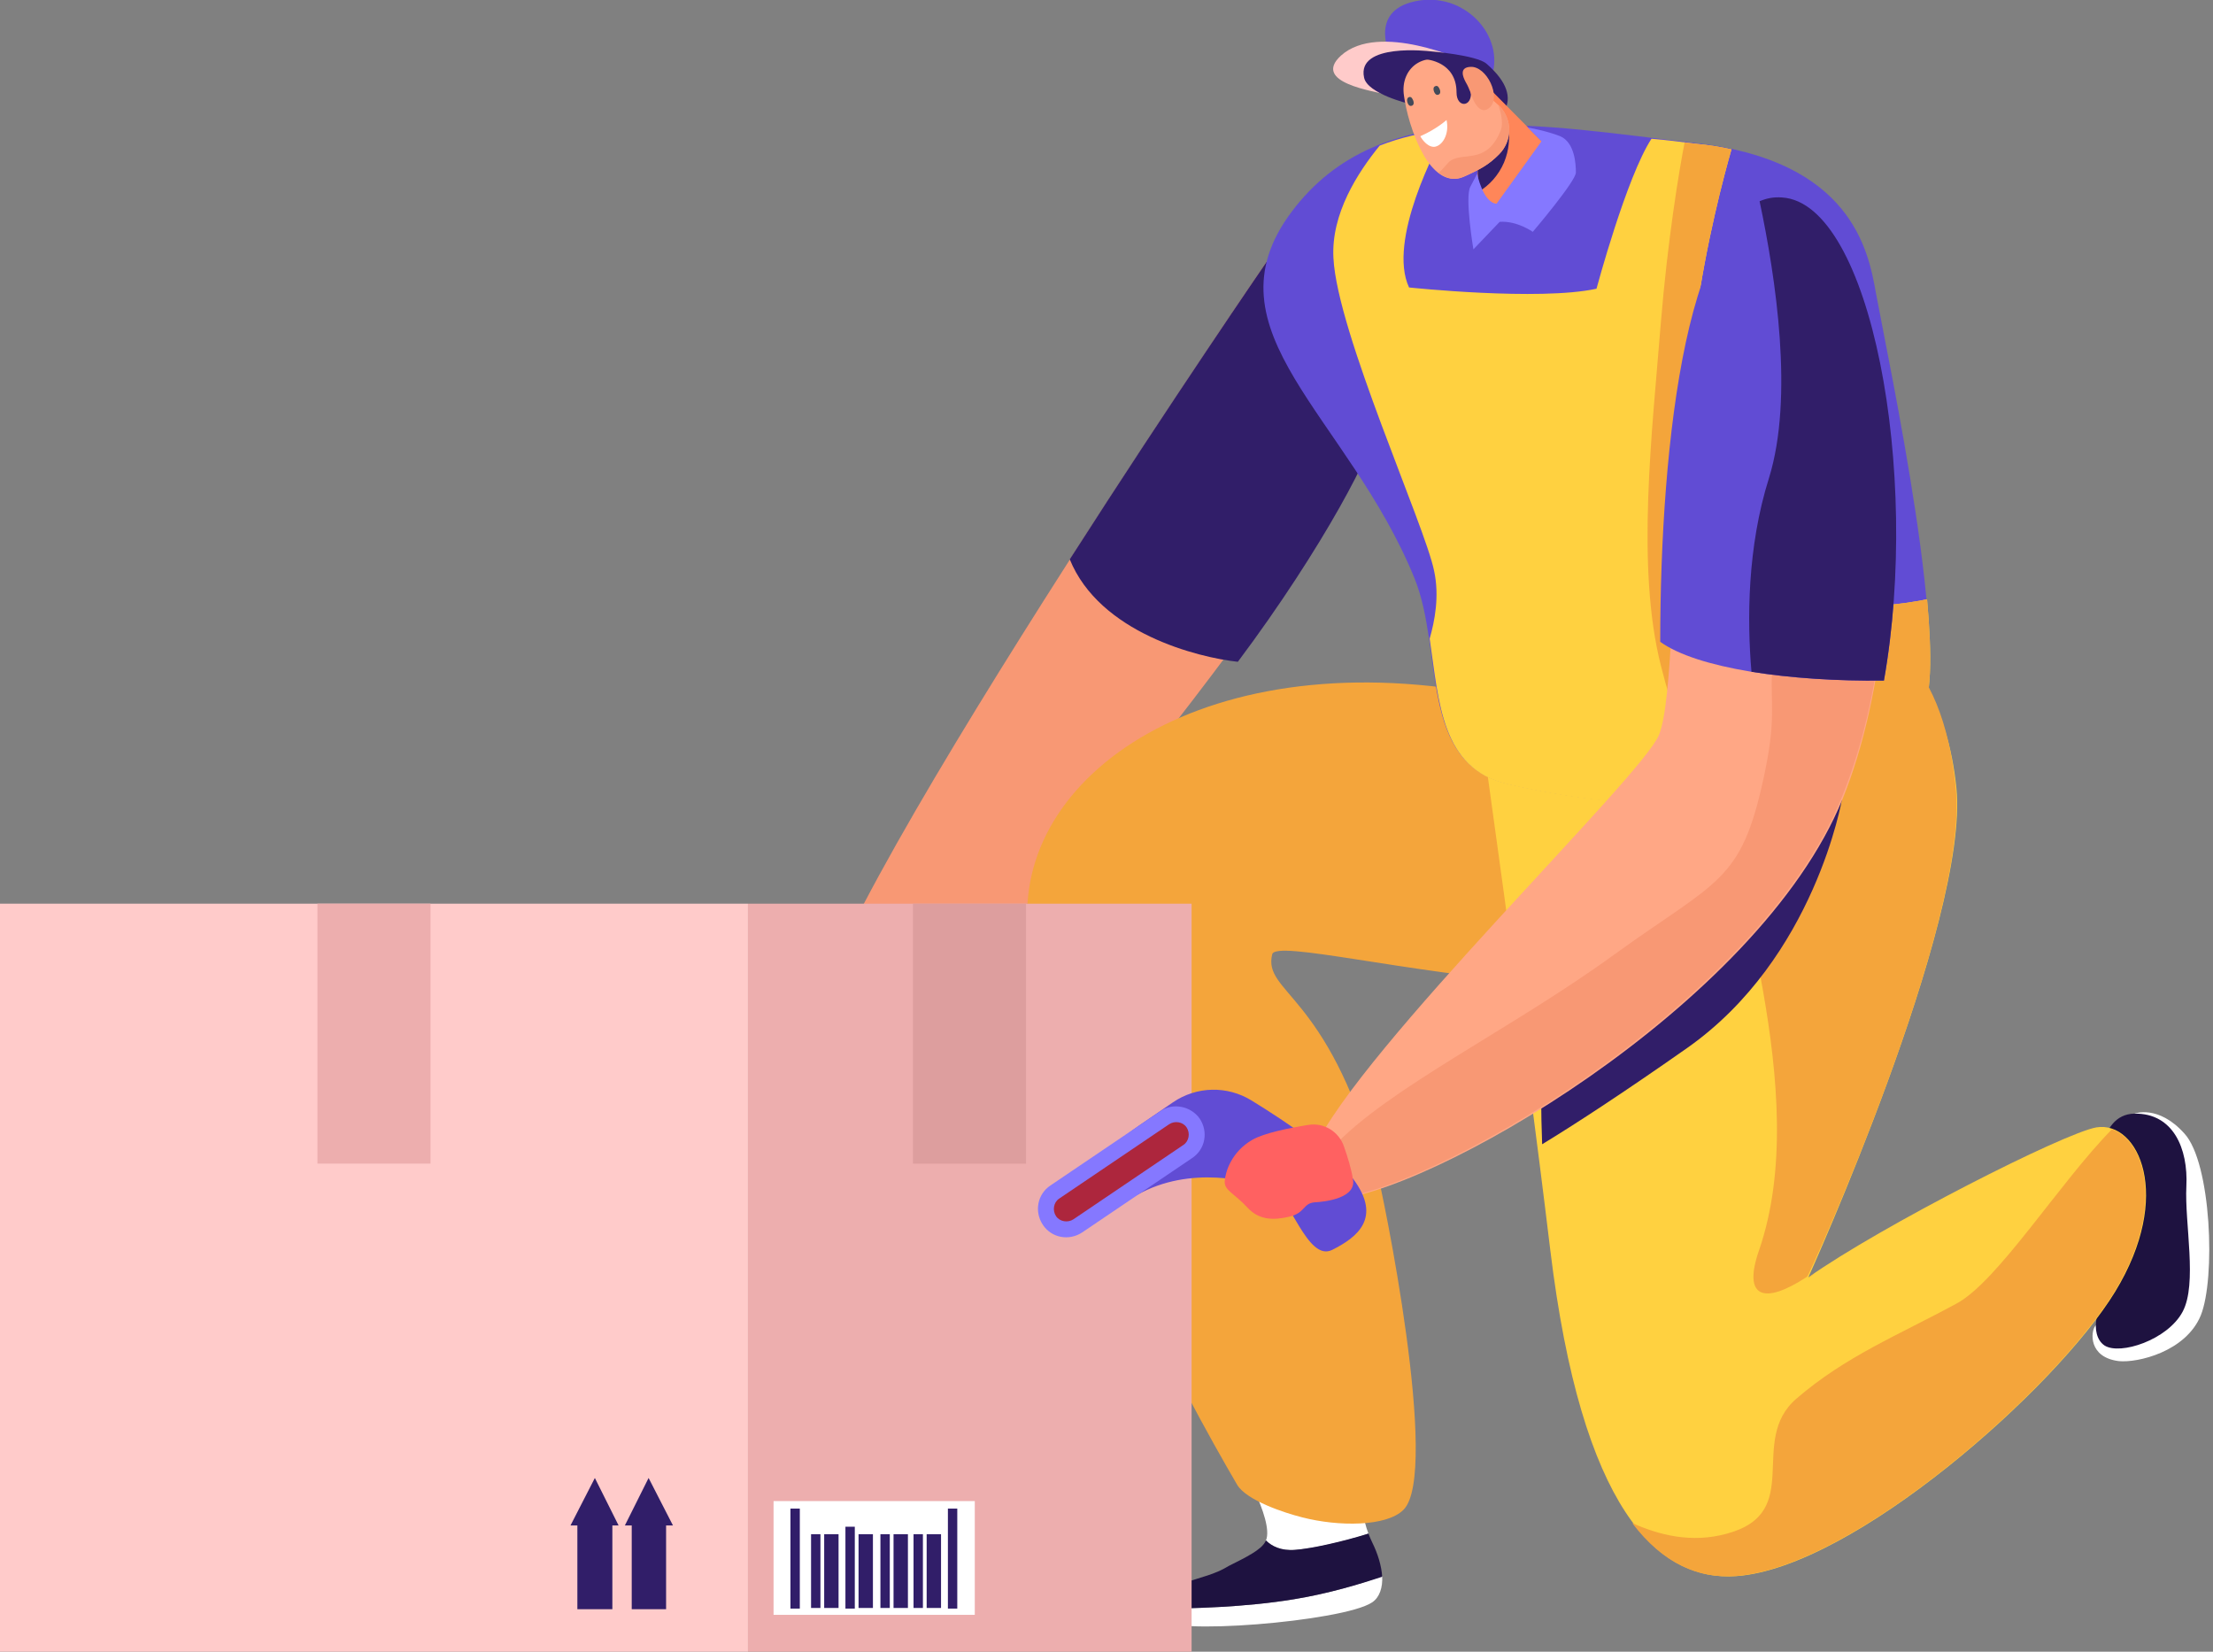 <svg width="335" height="250" viewBox="0 0 335 250" fill="none" xmlns="http://www.w3.org/2000/svg">
<rect x="0" y="0" width="335" height="250" fill="#808080" stroke="none"/>
<g clip-path="url(#clip0_15_2433)">
<path d="M191.733 39.633C191.733 39.633 115.494 151.059 123.345 158.721C125.047 160.329 128.169 164.302 134.506 158.721C158.721 137.533 208.759 70.375 208.097 64.51C207.246 57.227 191.733 39.633 191.733 39.633Z" fill="#F89874"/>
<path d="M323.118 168.559C323.118 168.559 326.712 167.14 330.685 171.585C334.752 176.031 335.414 193.53 333.144 199.111C330.874 204.597 323.591 206.3 320.753 206.016C316.118 205.448 316.496 201.57 317.159 200.719C317.915 199.773 322.077 198.354 322.739 198.07C323.401 197.787 327.942 195.327 327.374 190.976C326.996 186.625 331.252 173.193 323.118 168.559Z" fill="white"/>
<path d="M187.098 220.299C187.098 220.299 192.963 230.042 191.638 233.163C192.49 234.014 193.908 234.771 196.084 234.582C198.543 234.393 203.273 233.447 207.151 232.123C205.543 227.961 204.975 218.407 204.597 216.042L187.098 220.299Z" fill="white"/>
<path d="M195.895 242.054C188.517 243.284 180.098 243.473 175.936 243.473C175.842 243.946 175.842 244.419 175.936 244.987C176.126 247.635 203.367 245.46 207.718 242.527C208.854 241.771 209.327 240.257 209.232 238.555C205.827 239.784 201.097 241.203 195.895 242.054Z" fill="white"/>
<path d="M195.895 242.055C201.097 241.203 205.827 239.784 209.232 238.649C209.137 237.041 208.57 235.149 207.719 233.447C207.529 233.069 207.34 232.596 207.151 232.123C203.178 233.352 198.543 234.393 196.084 234.582C193.908 234.771 192.49 234.014 191.638 233.163C191.638 233.258 191.544 233.258 191.544 233.352C190.882 234.582 188.801 235.622 185.963 237.041C181.896 239.595 176.504 238.838 175.936 243.473C180.098 243.473 188.517 243.284 195.895 242.055Z" fill="#1E1240"/>
<path d="M210.556 8.702C210.556 8.702 206.962 1.703 214.245 0.189C221.339 -1.324 227.488 4.919 225.974 11.067C225.974 11.067 222.191 10.027 219.353 10.027C219.353 10.027 215.569 10.783 214.151 10.499C210.745 9.837 210.556 8.702 210.556 8.702Z" fill="#614CD4"/>
<path d="M221.812 9.27C221.812 9.27 208.759 3.216 202.989 8.418C198.449 12.58 208.381 13.81 209.61 14.283C210.935 14.851 221.718 11.067 221.812 9.27Z" fill="#FFCBCA"/>
<path d="M161.937 84.658C177.45 60.443 191.733 39.633 191.733 39.633C191.733 39.633 207.246 57.227 208.191 64.605C208.475 67.159 200.341 82.861 187.382 100.17C181.328 99.508 166.477 95.819 161.937 84.658Z" fill="#311E69"/>
<path d="M317.821 178.112C317.821 178.112 317.253 168.653 323.118 168.558C328.982 168.464 331.252 173.855 330.969 179.531C330.685 185.206 332.671 194.287 330.401 198.543C328.131 202.8 320.942 205.165 318.577 203.651C316.213 202.043 317.253 197.03 319.996 195.516L317.821 178.112Z" fill="#1E1240"/>
<path d="M230.704 106.319C230.704 106.319 282.35 114.737 278.566 132.142C271.472 164.491 193.625 140.087 192.584 144.438C191.165 150.303 200.813 150.208 208.191 176.22C209.421 180.666 218.029 223.042 212.448 228.528C209.894 231.082 202.611 231.082 197.124 229.663C194.476 229.001 188.706 227.109 187.287 224.745C179.815 211.975 156.167 169.504 155.505 138.952C154.938 115.305 186.247 95.535 230.704 106.319Z" fill="#F4A53B"/>
<path d="M223.799 107.359C223.799 107.359 230.609 155.411 234.676 189.179C239.406 228.244 250.851 239.406 262.864 238.555C280.552 237.325 311.294 210.083 320.185 195.517C329.077 180.95 323.685 169.599 317.348 170.639C312.429 171.491 284.714 185.585 273.742 193.341C273.742 193.341 298.146 139.425 296.16 119.277C290.863 68.105 223.799 107.359 223.799 107.359Z" fill="#FFD140"/>
<path d="M283.958 44.268C282.823 37.836 280.174 24.309 256.716 21.661C233.258 19.012 209.043 13.999 195.516 32.066C181.99 50.132 204.124 62.902 214.151 87.59C218.596 98.657 214.718 115.399 228.15 118.615C241.582 121.831 276.39 126.939 290.579 108.21C295.876 101.211 285.849 54.578 283.958 44.268Z" fill="#614CD4"/>
<path d="M258.702 79.928C251.04 63.848 259.932 30.174 262.107 22.607C260.499 22.229 258.702 21.945 256.716 21.756C254.446 21.472 252.27 21.188 250 20.999C246.216 26.769 241.676 43.7 241.676 43.7C232.974 45.592 213.299 43.511 213.299 43.511C209.989 36.417 217.461 22.229 218.975 19.58C215.38 20.053 211.975 20.81 208.854 22.039C205.543 26.107 201.476 32.35 201.854 39.066C202.421 50.322 215.664 79.455 217.083 86.36C217.934 90.238 217.177 94.022 216.421 96.671C217.84 106.224 218.123 116.345 228.244 118.71C241.676 121.926 276.485 127.034 290.673 108.305C292.471 105.94 292.471 99.13 291.714 90.711C284.147 92.225 265.513 94.306 258.702 79.928Z" fill="#FFD140"/>
<path d="M213.299 15.702C213.299 15.702 206.962 14.188 206.489 11.729C205.354 6.432 216.421 7.756 216.421 7.756C216.421 7.756 223.515 8.324 225.028 9.648C231.555 15.324 226.826 18.918 222.38 20.621C217.745 22.323 213.299 15.702 213.299 15.702Z" fill="#311E69"/>
<path d="M225.785 13.716L236.285 24.309C236.757 25.161 233.352 28.282 230.325 29.89C226.92 31.688 223.799 31.971 223.799 30.742L223.42 17.972L225.785 13.716Z" fill="#FF8659"/>
<path d="M223.515 20.621C225.407 19.296 227.866 17.404 227.866 17.404C227.866 17.404 229.285 20.715 227.677 24.593C226.826 26.58 225.407 28.093 223.799 29.039L223.515 20.621Z" fill="#311E69"/>
<path d="M220.677 10.405L227.015 16.08C229.001 18.161 228.907 21.377 226.92 23.364C225.312 24.972 224.082 25.634 221.529 26.769C219.353 27.715 217.272 26.39 215.664 23.742C213.678 20.337 212.826 16.553 212.543 14.567C211.786 10.027 216.232 7 220.677 10.405Z" fill="#FFA785"/>
<path d="M215.853 8.986C215.853 8.986 220.488 9.27 220.488 13.999C220.488 16.364 222.853 16.27 222.664 13.905C222.474 11.635 221.907 9.175 220.583 8.892C216.705 8.135 215.853 8.986 215.853 8.986Z" fill="#311E69"/>
<path d="M222.569 13.905C222.38 13.432 222.191 12.959 221.907 12.486C221.434 11.635 220.866 10.216 222.569 10.121C225.028 9.932 227.393 14.756 225.407 16.364C223.988 17.499 222.947 15.229 222.569 13.905Z" fill="#F89874"/>
<path d="M218.975 18.161C218.975 18.161 217.556 19.485 215.002 20.621C215.002 20.621 215.853 22.229 217.083 22.229C218.313 22.134 219.448 20.337 218.975 18.161Z" fill="white"/>
<path d="M219.353 24.499C221.339 22.796 225.028 25.161 227.204 19.675C227.582 18.634 227.204 16.932 226.826 15.986L227.015 16.08C229.001 18.161 228.907 21.377 226.92 23.364C225.312 24.972 224.082 25.634 221.529 26.769C220.204 27.336 218.88 27.053 217.745 26.107C218.123 26.012 218.785 25.066 219.353 24.499Z" fill="#F89874"/>
<path d="M213.241 14.723C213.331 14.678 213.555 14.588 213.734 14.857C213.868 15.036 214.003 15.305 214.003 15.573C214.003 15.887 213.779 16.066 213.465 16.021C213.107 15.976 212.748 14.947 213.241 14.723Z" fill="#434A59"/>
<path d="M217.261 13.051C217.351 13.006 217.575 12.917 217.754 13.185C217.888 13.364 218.022 13.633 218.022 13.902C218.022 14.215 217.798 14.394 217.485 14.35C217.127 14.26 216.723 13.23 217.261 13.051Z" fill="#434A59"/>
<path d="M226.542 30.836L233.352 21.377L231.271 19.296C231.271 19.296 234.014 19.769 236.19 20.62C238.365 21.566 238.555 24.782 238.555 26.107C238.555 27.431 232.028 35.093 232.028 35.093C232.028 35.093 229.663 33.39 227.015 33.579L223.042 37.741C223.042 37.741 221.718 29.89 222.569 28.282C223.42 26.674 223.61 26.296 223.61 26.296C223.61 26.296 224.461 30.647 226.542 30.836Z" fill="#8578FF"/>
<path d="M180.382 136.776H113.224V250H180.382V136.776Z" fill="#EDAEAE"/>
<path d="M113.224 136.776H0V250H113.224V136.776Z" fill="#FFCBCA"/>
<path d="M65.172 136.776H48.051V176.126H65.172V136.776Z" fill="#EDAEAE"/>
<path d="M155.316 136.776H138.195V176.126H155.316V136.776Z" fill="#DD9E9E"/>
<path d="M98.184 223.704L94.59 230.893H95.63V243.568H100.832V230.893H101.873L98.184 223.704Z" fill="#311E69"/>
<path d="M90.049 223.704L86.36 230.893H87.401V243.568H92.698V230.893H93.644L90.049 223.704Z" fill="#311E69"/>
<path d="M147.56 227.204H117.102V244.419H147.56V227.204Z" fill="white"/>
<path d="M121.075 228.339H119.656V243.473H121.075V228.339Z" fill="#311E69"/>
<path d="M144.911 228.339H143.492V243.473H144.911V228.339Z" fill="#311E69"/>
<path d="M124.196 232.217H122.777V243.379H124.196V232.217Z" fill="#311E69"/>
<path d="M126.939 232.217H124.764V243.379H126.939V232.217Z" fill="#311E69"/>
<path d="M134.695 232.217H133.277V243.379H134.695V232.217Z" fill="#311E69"/>
<path d="M137.439 232.217H135.263V243.379H137.439V232.217Z" fill="#311E69"/>
<path d="M129.398 231.082H127.98V243.473H129.398V231.082Z" fill="#311E69"/>
<path d="M132.142 232.217H129.966V243.379H132.142V232.217Z" fill="#311E69"/>
<path d="M139.709 232.217H138.29V243.379H139.709V232.217Z" fill="#311E69"/>
<path d="M142.452 232.217H140.276V243.379H142.452V232.217Z" fill="#311E69"/>
<path d="M296.065 119.277C293.984 98.657 284.052 93.171 272.985 93.927C266.837 104.332 261.54 114.643 261.445 119.561C261.162 131.574 274.593 165.248 266.269 189.274C263.81 196.368 266.932 197.597 273.553 193.246C273.742 193.436 298.146 139.52 296.065 119.277Z" fill="#F4A53B"/>
<path d="M273.742 193.436C274.026 193.246 274.309 193.057 274.688 192.773C274.309 192.963 274.026 193.152 273.742 193.436Z" fill="#F4A53B"/>
<path d="M258.702 79.928C251.04 63.848 259.932 30.174 262.107 22.607C260.499 22.229 258.702 21.945 256.716 21.756C256.148 21.661 255.581 21.661 255.013 21.566C254.162 25.918 252.459 36.228 251.419 48.808C250.095 65.456 247.635 85.793 251.419 100.738C253.027 107.17 255.77 115.021 258.418 121.831C270.81 121.264 283.39 117.953 290.673 108.305C292.471 105.94 292.471 99.13 291.714 90.711C284.147 92.225 265.513 94.306 258.702 79.928Z" fill="#F4A53B"/>
<path d="M278.85 120.885C264.661 139.047 245.365 151.722 233.352 158.532C233.258 163.356 233.258 168.369 233.447 173.193C238.271 170.261 245.554 165.532 255.392 158.627C274.782 145.006 278.85 120.885 278.85 120.885Z" fill="#311E69"/>
<path d="M269.675 31.12C285.755 32.16 291.809 89.198 278.944 120.885C266.175 152.384 215.38 181.423 201.097 181.612C198.449 181.612 197.314 177.261 198.922 173.855C206.016 158.532 248.487 117.669 251.135 111.237C255.392 100.643 250.378 29.89 269.675 31.12Z" fill="#FFA785"/>
<path d="M278.661 38.876C276.012 43.889 276.296 56.565 271.945 76.996C265.229 108.683 270.337 102.346 266.932 117.953C263.526 133.56 260.026 133.182 244.419 144.438C228.812 155.789 209.989 164.775 201.759 173.666C200.057 175.464 198.922 177.072 198.165 178.49C198.543 180.288 199.489 181.612 200.908 181.517C215.191 181.328 265.986 152.194 278.755 120.791C288.971 96.103 287.457 55.808 278.661 38.876Z" fill="#F89874"/>
<path d="M285.187 103.008C290.768 71.51 283.201 30.742 269.769 29.89C255.486 28.944 251.324 66.969 251.324 97.143C256.81 101.116 270.715 103.197 285.187 103.008Z" fill="#614CD4"/>
<path d="M285.187 103.008C290.768 71.51 283.201 30.742 269.769 29.89C268.54 29.796 267.499 29.985 266.364 30.458C268.823 42.092 271.566 60.159 267.783 72.361C264.472 82.86 264.472 93.927 265.134 101.684C271.093 102.63 278.093 103.103 285.187 103.008Z" fill="#311E69"/>
<path d="M320.091 195.516C327.753 182.936 324.82 172.72 319.712 170.923C311.862 178.869 302.403 194.003 296.16 197.314C287.268 202.138 279.417 205.259 271.945 211.691C264.472 218.123 273.269 228.907 261.445 232.123C256.054 233.636 251.041 232.312 247.068 230.515C251.797 236.757 257.189 238.933 262.675 238.555C280.552 237.325 311.199 210.083 320.091 195.516Z" fill="#F4A53B"/>
<path d="M172.437 170.356L177.544 166.856C181.139 164.397 185.774 164.302 189.463 166.572C194.854 169.883 202.232 174.896 204.881 178.49C209.232 184.355 205.448 187.287 201.665 189.179C197.881 191.071 195.233 180.855 192.3 179.815C189.368 178.774 180.193 176.315 172.153 180.855C164.018 185.49 161.559 177.828 172.437 170.356Z" fill="#614CD4"/>
<path d="M175.653 168.18L159.005 179.436C157.019 180.761 156.546 183.409 157.87 185.395C159.194 187.382 161.843 187.855 163.829 186.531L180.477 175.274C182.463 173.95 182.936 171.302 181.612 169.315C180.288 167.423 177.544 166.856 175.653 168.18Z" fill="#8578FF"/>
<path d="M179.152 173.288L162.505 184.544C161.653 185.112 160.424 184.922 159.856 184.071C159.289 183.22 159.478 181.99 160.329 181.423L176.977 170.167C177.828 169.599 179.058 169.788 179.625 170.639C180.193 171.491 180.004 172.72 179.152 173.288Z" fill="#AD263D"/>
<path d="M203.462 173.572C202.705 171.302 200.435 169.883 198.07 170.261C195.138 170.734 191.355 171.491 189.557 172.531C186.436 174.328 185.49 177.355 185.395 178.774C185.301 180.193 186.814 180.571 188.895 182.842C190.598 184.639 192.679 184.733 195.138 184.166C197.597 183.598 197.219 182.179 198.922 181.99C200.719 181.896 205.448 181.328 204.786 178.396C204.597 177.072 204.03 175.18 203.462 173.572Z" fill="#FF6161"/>
</g>
<defs>
<clipPath id="clip0_15_2433">
<rect width="334.468" height="250" fill="white"/>
</clipPath>
</defs>
</svg>

